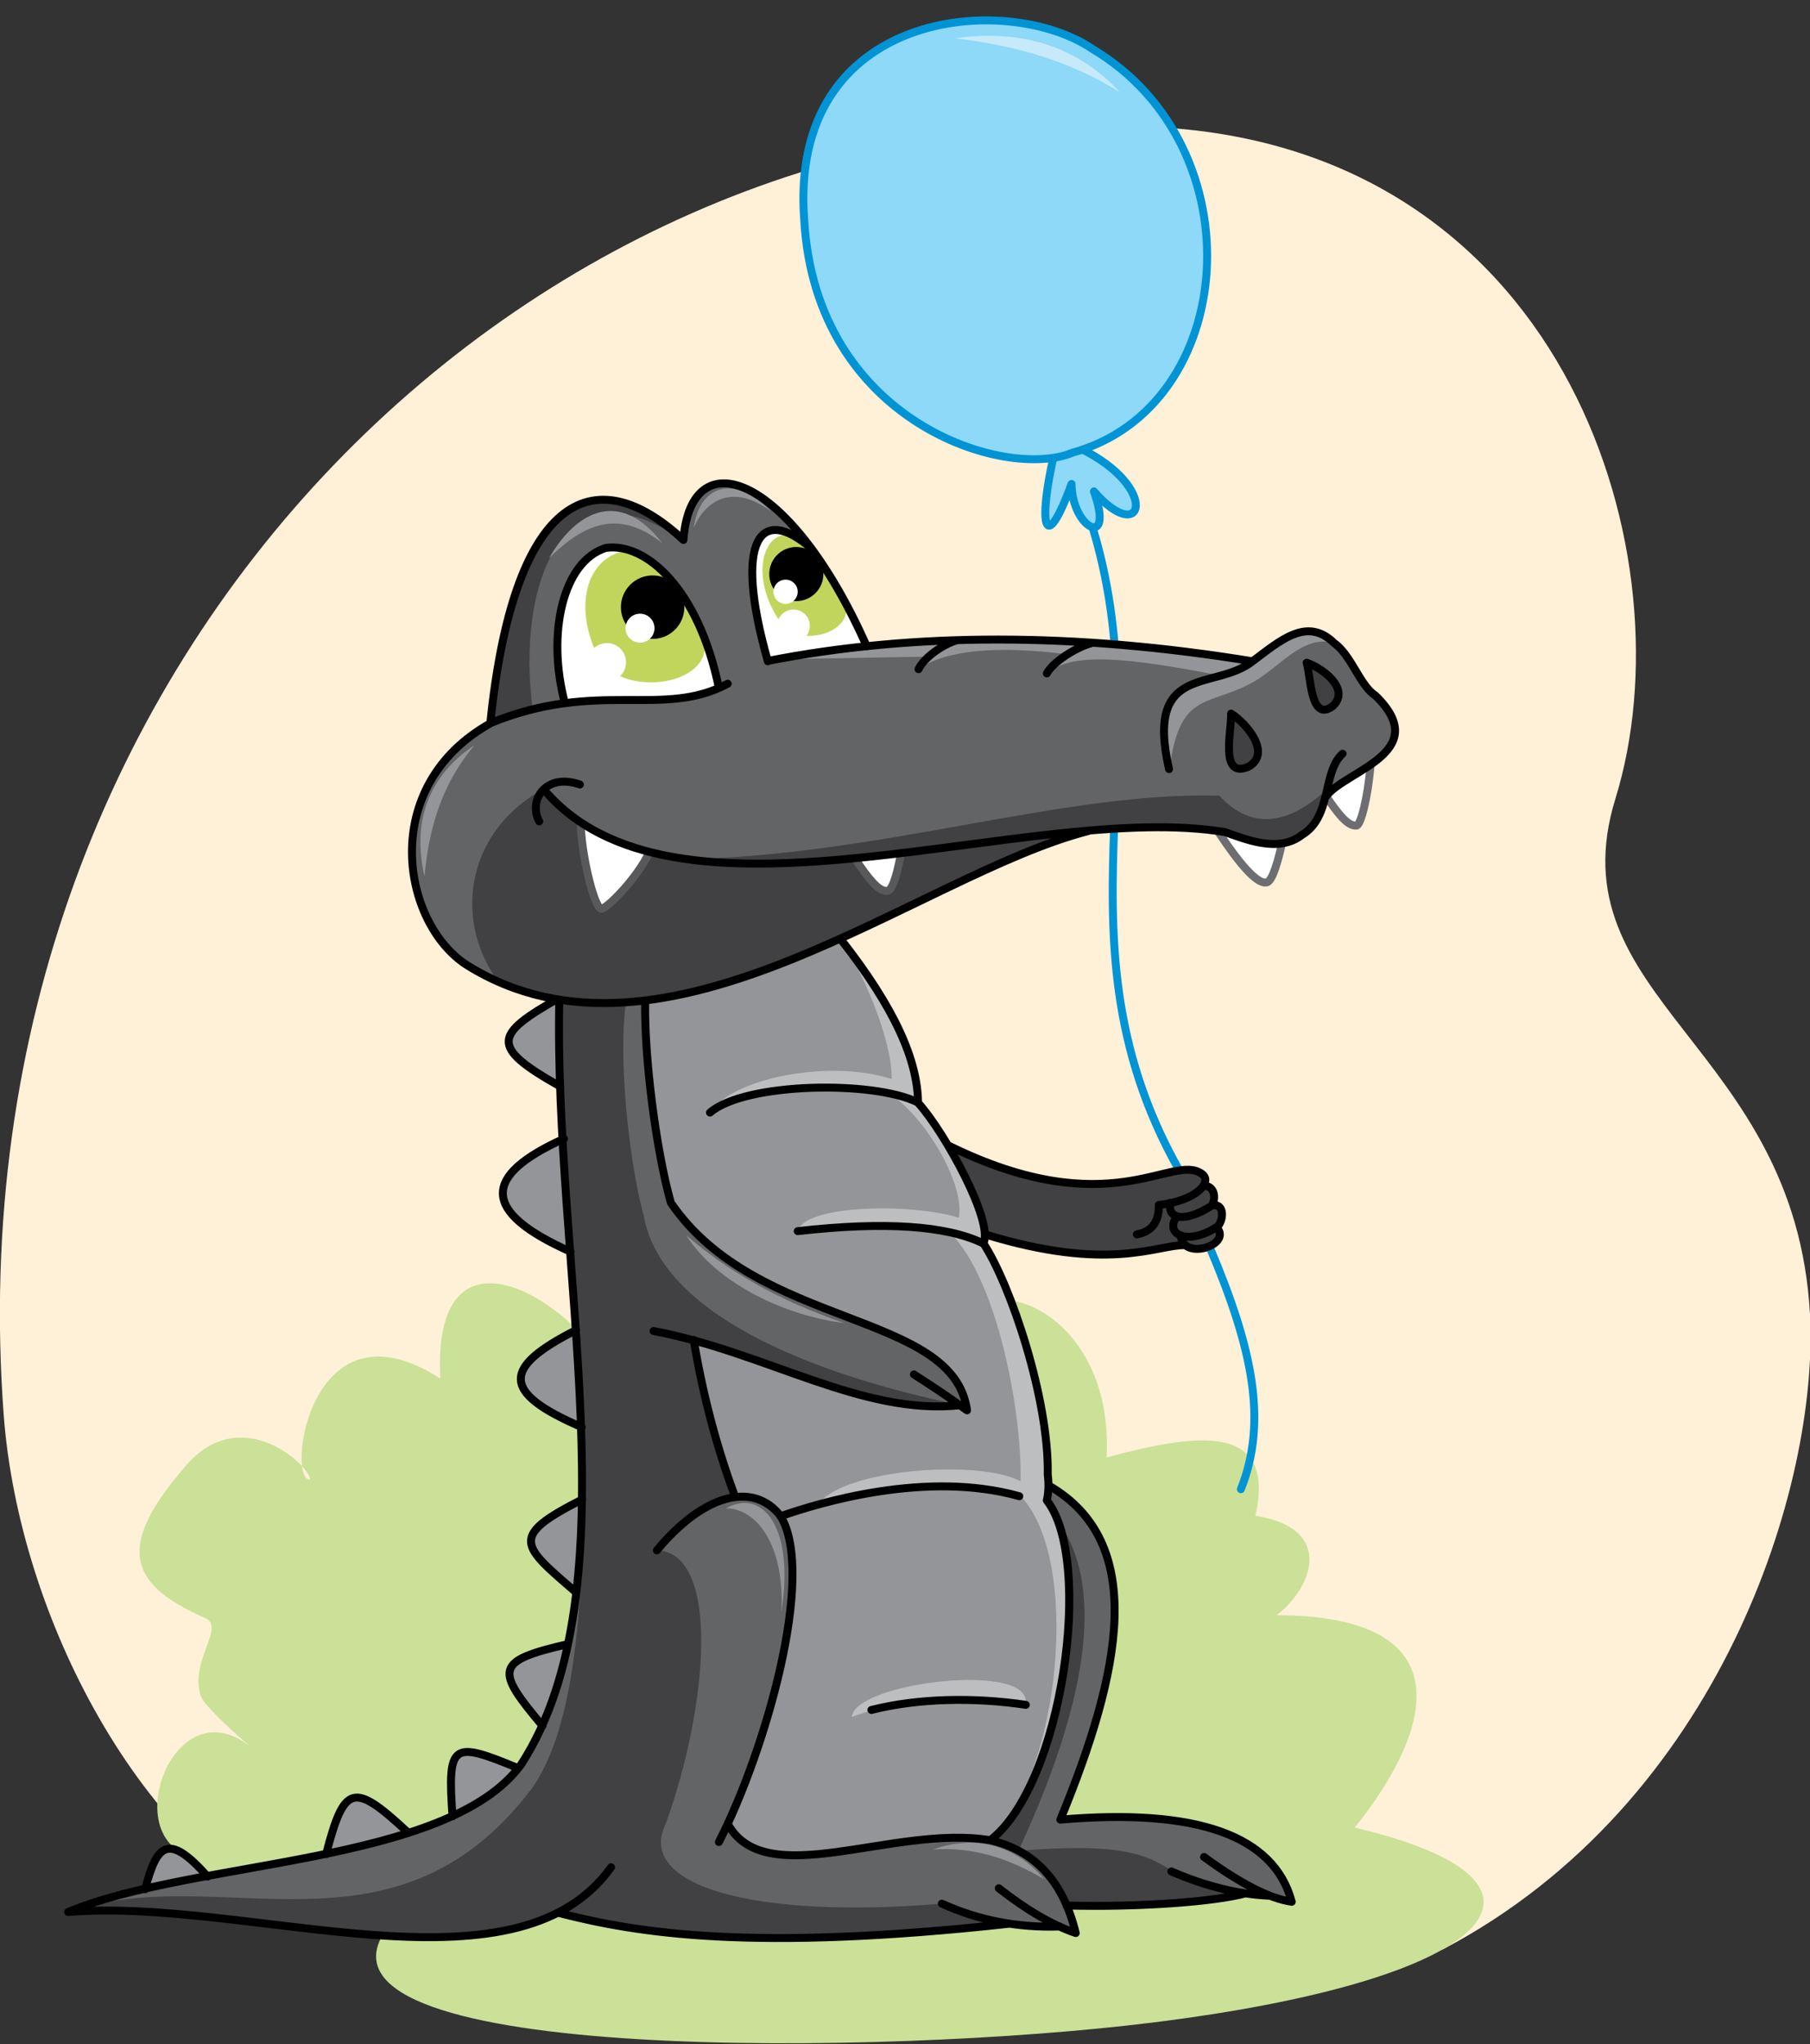 <?xml version="1.0" encoding="utf-8"?>
<!-- Generator: Adobe Illustrator 21.1.0, SVG Export Plug-In . SVG Version: 6.00 Build 0)  -->
<svg version="1.1" id="Layer_1" xmlns="http://www.w3.org/2000/svg" xmlns:xlink="http://www.w3.org/1999/xlink" x="0px" y="0px"
	 viewBox="0 0 388 438" style="enable-background:new 0 0 388 438;" xml:space="preserve">
<rect x="0" y="0" width="388" height="438" fill="#333333" stroke="none"/>
<style type="text/css">
	.st0{fill-rule:evenodd;clip-rule:evenodd;fill:#FFF0D8;}
	.st1{fill-rule:evenodd;clip-rule:evenodd;fill:#CAE197;}
	.st2{fill:none;stroke:#0094D5;stroke-width:1.7;stroke-linecap:round;stroke-linejoin:round;stroke-miterlimit:22.926;}
	.st3{fill-rule:evenodd;clip-rule:evenodd;fill:#D58F5C;}
	.st4{fill:none;stroke:#823436;stroke-width:1.7;stroke-linecap:round;stroke-linejoin:round;stroke-miterlimit:22.926;}
	.st5{fill-rule:evenodd;clip-rule:evenodd;fill:#939598;}
	.st6{fill-rule:evenodd;clip-rule:evenodd;fill:#414042;}
	.st7{fill-rule:evenodd;clip-rule:evenodd;fill:#636466;}
	.st8{fill-rule:evenodd;clip-rule:evenodd;fill:#BCBEC0;}
	.st9{fill:none;stroke:#000000;stroke-width:1.7;stroke-linecap:round;stroke-linejoin:round;stroke-miterlimit:22.926;}
	.st10{fill-rule:evenodd;clip-rule:evenodd;fill:#FFFFFF;}
	.st11{fill:none;stroke:#58595B;stroke-width:1.7;stroke-linecap:round;stroke-linejoin:round;stroke-miterlimit:22.926;}
	.st12{fill:none;stroke:#6D6E71;stroke-width:1.7;stroke-linecap:round;stroke-linejoin:round;stroke-miterlimit:22.926;}
	.st13{fill-rule:evenodd;clip-rule:evenodd;fill:#C1D55D;}
	.st14{fill-rule:evenodd;clip-rule:evenodd;}
	.st15{fill-rule:evenodd;clip-rule:evenodd;fill:#8ED8F8;}
	.st16{fill-rule:evenodd;clip-rule:evenodd;fill:#C7EAFB;}
</style>
<path class="st0" d="M66.6,412.9l242.7,4.8c59.7-31.4,80.6-99.6,78.7-136c-3.1-57.8-55-67.6-41.7-110.6
	c15.8-51.1-9.9-137.7-95.9-143.7C118.5,18.1-11.6,137.5,0.8,303.3C4.1,346.5,30.2,396.6,66.6,412.9z"/>
<path class="st1" d="M201.4,287.3c7.8-18.5,37.6-7.1,35.8,25c19-5.1,36.5-7.8,31.9,12.5c16.8,2.6,12.6,15,4.6,21.3
	c39.9,0.1,33.9,24.1,16.7,45.5c49.6,11.7,30.8,32.6-43.5,41.8c-57.2,7.1-181.7,8.7-164.7-19.1l-31-2.9c-0.8-11.3-16.2-8.2-8.5-10.3
	c0.8-0.2-3.2-3.4-5.5-5.3c-9.6-8.3,2.1-34,17.1-21c1,0.8-10.4-8.6-11.3-11.5c-2.3-7.7,5.4-14.6,1-16.6c-17.5-7.6-18.5-16.1-4.1-32.7
	c11.9-13.7,26.5,0.1,26.6,3c-5.2,1-0.5-39.9,27.9-21.6c-1.5-27.7,16.5-23,29.2-10.6c0-34.2,51.4-54.2,31-30.4c-2,2.4,6.5-0.8,8.4,1
	c5.2,4.9-5.6,14.9-4.4,14.9c4.7-0.1,7.9,2.9,9.7,5.9c2.6-2.3,6.6-3.2,12.5-0.3c2.3,1.1,5.8,2.6,11.6,4.3
	C192.2,280.4,200.8,283.4,201.4,287.3z"/>
<path class="st2" d="M259.3,267.2c9.2,21.7,12.5,37.3,6.7,51.9"/>
<path class="st2" d="M229.8,101c23.4,54.1-6.9,96.9,23,149.8"/>
<path class="st3" d="M173.4,375l13.2-2.7C178.1,362.7,175.8,365.7,173.4,375z"/>
<path class="st3" d="M211.7,367.6l17.2-4.6C217.4,352.2,215.4,352.9,211.7,367.6z"/>
<path class="st4" d="M228.9,363c-11.5-10.8-13.5-10.1-17.2,4.6"/>
<path class="st4" d="M186.6,372.3c-8.5-9.6-10.8-6.6-13.2,2.7"/>
<path class="st5" d="M69.9,397.3l17.5-4.7C75.7,381.7,73.7,382.4,69.9,397.3z M97.1,389.2c5.7-2.5,10.4-6,13.9-10.4
	C97.1,373,96.1,373.4,97.1,389.2z M116.3,369.8l5.4-17.5C106.1,355.9,106.2,357.7,116.3,369.8z M123.5,341.1l1.3-19.9
	C109,329.2,111.8,331,123.5,341.1z M124.7,305.8l-1-20.9C107.9,292.9,107.3,298.3,124.7,305.8z M122.6,268.3l-1.7-24.3
	C103.4,251.8,103.3,259.7,122.6,268.3z M120.3,232.9l-0.4-19.1C106,221.6,105,224.3,120.3,232.9z M31.2,404.8l13.4-2.7
	C36,392.3,33.6,395.3,31.2,404.8z"/>
<path class="st6" d="M254,266.8c-15.8,3.8-31.6,2.2-47.4-3.9l-8-20.8c15.1,10.7,33.2,14.4,54.8,8.6c4.3,0,5.8,1.1,4.6,3.5
	c2,0.3,2.8,1.7,2.6,4.2c1.6,1.1,1.7,2.7,0.2,4.7C263.7,265.2,258.8,269.3,254,266.8z"/>
<path class="st7" d="M272,406.2l-5-0.5c-11.7,3.1-24.8,3.3-38.3,2.6l-16.6-14l12.6-76.1c21.2,12.2,15.6,39.8,2.5,71.6
	c29.3-2.5,45.8,3.4,49.6,17.6L272,406.2z"/>
<path class="st6" d="M265.4,406.2l-5.9,1.1c-12.8,1.2-23.9,1.7-37.4,1l-16.6-14l12.6-76.1c21.2,12.2,17,42.2,0.2,78.4
	c29.3-2.5,28.8,3.3,36.7,5.9L265.4,406.2z"/>
<path class="st7" d="M148.6,286.6c2,12.2,5,23.6,9.1,34.2c13.2-3.9,19.3,20.9-1.6,70l56.4,3.4c9.9,2.9,15.9,9.5,18.2,20l-3.4-1.3
	l-10.7-0.6c-36.4,4.4-69.9,5.1-96.7-2.3c-23.1,11.7-71.2-1.9-105-0.2c31.8-11.2,78.9-11,96.2-31c8.8-12.1,13.7-30.8,13.9-57.5
	c1-38.7-6.2-81.7-4.6-118.3l19.8,2.3c-3.8,3.9-0.6,36.6,3.8,52.4c18.5,27.2,60.6,23.1,63.5,44.5l-1.5-1.1
	C190.5,302.9,172.2,289.5,148.6,286.6z"/>
<path class="st6" d="M148.6,286.6c2,12.2,5,23.6,9.1,34.2l-9.5,4.3l-7.3,7.1c13.5,0.6,11,33.2,1.8,58.6
	c-6.5,13.2,18.8,20.5,59.2,17.1l14.7,4.3c-36.4,4.4-69.9,5.1-96.7-2.3c-23.1,11.7-71.2-1.9-105-0.2c31.8-11.2,69.3,12.5,98.9-26.2
	c8.8-12.1,11-35.6,11.2-62.3c1-38.7-6.2-81.7-4.6-118.3l19.5,2.3c-9.8-1.2-6.3,39.5-1.9,55.3c4,22.8,41,35.1,68,40.6l-1.5-1.1
	C189.6,304.4,173.3,294.1,148.6,286.6z"/>
<path class="st8" d="M179.6,200.5c-16.4,3.5-29.6,5.1-39.6,4.7c-3,10.4-1.5,28.3,3.8,52.4c19.3,26.4,58.4,22.9,63.5,44.5l-1.5-1.1
	c-16.5,2.1-36.6-6.8-57.2-14.4c2.9,13.6,5.6,24.9,9.1,34.2c18.8-1.5,15.1,29-1.6,70c9.7,15.8,34.9-0.2,56.2,3.5
	c15.9-14.9,22.4-54.2,12.1-72.8c1.3-13.7-3.2-32.1-13.6-55.1c1-6.5-4.9-19.2-14-30.1C196.8,226,190.4,214,179.6,200.5z"/>
<path class="st5" d="M179.6,200.5c-16.4,3.5-29.6,5.1-39.6,4.7c-3,10.4-1.5,28.3,3.8,52.4c19.3,26.4,58.4,22.9,63.5,44.5l-1.3-1
	c-16.5,2.1-37.9-7.6-57.3-14.5c2.9,13.6,5.6,24.9,9.1,34.2c18.8-1.5,15.1,29-1.6,70c9.7,15.8,34.9-0.2,56.2,3.5
	c14.8-13.9,19.6-60.4,6.2-73.9c1.3-13.7-4.2-46-15.1-56.4c6.8-4-3.6-24-13.3-30C193.5,231,187.6,211.8,179.6,200.5z"/>
<path class="st8" d="M218.6,317.3c-9.1-4.6-37.2-2.5-42.9,4.7c16.8-4,36.2-4.8,46.3-0.2L218.6,317.3z M207.5,261.7
	c-8.1-3.9-34.9-4.1-36.5,2.1c19.8-2,29.9-1.4,39.9,2.5L207.5,261.7z M193.7,232.2c-12.7-5.8-36.6-1.8-41.5,6.3
	c12.2-6.5,27.1-7.2,44.5-2.2L193.7,232.2z M182.6,367.9c14.1-5.2,29-4.4,37.2-2.7C221.8,355.9,183.2,360.4,182.6,367.9z"/>
<path class="st9" d="M227.2,412.8c-8.9,0.3-17.4-1.3-25.3-4.9 M156,390.8c8.1,14.8,35.6,0.1,56.2,3.5c9.6,2.2,15.7,8.8,18.4,19.9
	c-5-1.7-10.5-4.9-16.5-9.6 M228.6,408.3c15.7,0.4,31.7-0.8,38.4-2.6 M272,406.2c-6.5-0.3-13.5-2-20.9-5.2 M224.8,318.3
	c21.2,12.2,15.6,39.8,2.5,71.6c29.3-2.5,45.8,3.4,49.6,17.6c-4.8-0.7-11-3.9-18.8-9.6 M254,266.8c-6-0.1-16.1,5.9-42.8-2.3
	 M203.2,245.4c34.8,17.2,48.1,1.6,54.4,6.1c2.5,1.7-1.1,5.8-9.2,6.7c0.1,3.6-1.5,5.7-4.7,6.3 M210.7,266.4
	c-7.8-3.8-21.1-4.7-39.7-2.6 M196.7,236.2c-9.4-4.7-37-4.3-44.5,2.2 M180.1,201.1c11.8,15,16.6,26.1,16.7,35.2
	c5.8,6.4,16.3,25.6,14,30.1c5.8,8.8,14.1,33.4,13.8,49.6c0.3,2.3,0.1,4.2-0.2,5.5c10.1,12.9,3.4,60.8-12.1,72.8
	c15.5-12,22.3-59.9,12.1-72.8 M138.3,214.7c-0.2,11.8,2.3,31.6,5.5,43c18.5,27.2,60.6,23.1,63.5,44.5c-4.3-3.1-8.1-5.6-11.4-7.7
	 M205.9,301.1c-21.1,2.3-41.8-11.4-65.8-15.9 M148.7,287.1c2.1,12.6,5.2,23.7,8.9,33.7 M140.8,332.2c9.8-11.8,20.5-15,26.5-7.4
	c7.7,12.6-3.3,50.6-13.2,69.9 M218.5,320.6c-19.9-5.6-42.9,1.4-51.2,4.3 M219.9,365.3c-10.8-1.6-22.8-1.5-33.1,1.1 M87.4,392.6
	c-11.7-10.9-13.6-10.2-17.5,4.7 M110.9,378.8c-14-5.8-15-5.3-13.9,10.4 M121.7,352.3c-15.6,3.6-15.6,5.4-5.4,17.5 M124.8,321.3
	c-15.8,8-13,9.8-1.3,19.9 M123.5,285c-15.8,8-16.2,13.3,1.2,20.8 M120.9,244c-17.5,7.9-17.9,15.6,1.4,24.2 M120.1,232.8
	c-15.3-8.6-14.1-11.1-0.2-19c-1.3,57.6,16.2,126.7-8.2,164.3c-15.8,21.6-70.2,20.3-97.1,31.6c38.8-3.2,95.7,19.4,116.4-9.6
	 M44.5,402.1c-8.6-9.7-10.9-6.7-13.4,2.7 M259.8,258.3c-5.6,3.7-9.7,3-8.9-0.6 M260.7,263c-6.3,4-11.2,1.4-8.4-2.4 M257.9,254.1
	c2.3-0.2,2.9,2.4,1.9,4.2c2.9-0.6,2.5,3.5,1,4.7c3.5,3.7-7.3,7.3-7.7,1.7 M119.8,409.9c17.1,4.4,41.7,8.3,96.6,2.3"/>
<path class="st3" d="M223.5,141.9c-3.4,9.4-3.1,18.9-0.2,29.8C216.7,161.8,216.5,151.3,223.5,141.9z"/>
<path class="st10" d="M250.2,148.8c5.5,0.6,10.8,0.8,15.8,0.8c-0.5,6.3-4.6,14.9-5.5,14.8C258.7,164.3,252.2,154.3,250.2,148.8z"/>
<path class="st11" d="M265.9,149.6c-0.5,6.3-4.6,14.9-5.5,14.8c-1.7,0-8.2-10.1-10.3-15.5"/>
<path class="st4" d="M247.1,141.2c-7.8,0.1-9,7.2-5.4,10.3"/>
<path class="st7" d="M233.2,178.1c11.4-1.6,21.3-1.5,29.4,0.3c12.2,5.3,19.4,2.7,21.6-7.7c3.5-7.2,23.7-7.4,10.5-21.6l-4.4-5.6
	c-4.5-8.2-11-11-21.9-1.7c-22.8-4-49-5.9-82.7-3.2c-16.5-37.2-37.7-44.5-39.3-22.8c-19.6-18.2-36.5-8.7-41.4,39.3
	c-24,16.1-18.9,42.9-5,51.8C142.5,233.2,197,187.4,233.2,178.1z"/>
<path class="st6" d="M114.2,152c-3.5-25.6,5.8-54.4,32.2-36.2c-19.6-18.2-36.5-8.7-41.4,39.3L114.2,152z M233.2,178.1
	c11.4-1.6,21.3-1.5,29.4,0.3c12.2,5.3,19.4,2.7,21.6-7.7c3.5-7.2-9.7,14-22.8-0.2c-33.2-1-73.2,13-114.9,13.6
	c-10.3-0.6-20.2-5.7-29.6-15.2c-16.1,8.3-20.4,27.2-10.1,41.5C149.7,226.3,183.2,194.1,233.2,178.1z"/>
<path class="st10" d="M261.4,178.5c4.5,0.8,9.6,2.2,13.5,2.3c-1.3,5.7-2.4,8.4-3.5,8.3C269.2,189.2,265.6,184.9,261.4,178.5z"/>
<path class="st12" d="M274.8,180.8c-1.3,5.7-2.4,8.4-3.5,8.3c-2.1,0.1-5.7-4.2-9.9-10.5"/>
<path class="st10" d="M284.3,170.6l9.6-6.5c-0.6,6.7-2.1,13-3.1,12.8C288.9,177.1,286.9,174.6,284.3,170.6z"/>
<path class="st12" d="M293.8,164.1c-0.6,6.7-2.1,13-3.1,12.8c-1.8,0.1-3.8-2.4-6.5-6.4"/>
<path class="st10" d="M121.1,150.7c11-1.1,24,0.9,33-3.2c-4.3-21-15.5-31.2-24.2-30C120.7,120.2,117.1,135.7,121.1,150.7z"/>
<path class="st10" d="M173.9,117.6l5.9,9.2l5.9,11.8l-21.2,3.2C157,115.3,163.1,108,173.9,117.6z"/>
<path class="st13" d="M167.5,133.6c3.7,4.9,14.2,2.5,14-3.4c-4.9-11-8.4-16.5-13.8-15.5C162.9,115.8,161.3,125,167.5,133.6z"/>
<path class="st13" d="M127.9,140.1c4.5,10.2,27.1,6.9,22.6-4.4c-4.6-8.8-10.6-18.4-17.6-17.4C125.6,120.5,123.2,130,127.9,140.1z"/>
<path class="st10" d="M124.5,176.3c5,2.5,9.9,4.6,14.7,6.3c-2.7,5.8-9.6,12.6-10.4,12.1C127.2,194.1,124.5,182.2,124.5,176.3z"/>
<path class="st11" d="M139.2,182.6c-2.7,5.8-9.6,12.6-10.4,12.1c-1.6-0.6-4.3-12.4-4.3-18.4"/>
<path class="st10" d="M183.2,184l9.8-0.9c-1,5.3-2,7.9-3,7.8C188.2,191,186.1,188.2,183.2,184z"/>
<path class="st11" d="M193.1,183.1c-1,5.3-2,7.9-3,7.8c-1.8,0.1-4-2.7-6.8-6.9"/>
<circle class="st14" cx="139.9" cy="130.1" r="6.8"/>
<circle class="st10" cx="137.2" cy="134.6" r="3.1"/>
<circle class="st10" cx="130.1" cy="141.9" r="4.1"/>
<ellipse class="st10" cx="170.1" cy="134.1" rx="3.5" ry="3.5"/>
<circle class="st14" cx="170.7" cy="123" r="5.8"/>
<path class="st5" d="M167.5,345.5c0.8-15.3-5.9-22.4-11.9-22.3C163.4,318.8,170.4,327.1,167.5,345.5z M147.1,264.7
	c8.9,7.6,19.4,13.8,33.9,18.8C168.7,282,153.9,275.3,147.1,264.7z M101.7,159.7c-6.5,7.7-9.7,16.8-10.7,28.1
	C88.3,176.2,91.8,166.2,101.7,159.7z M117.7,119.6c6.6-6.5,14.3-11.2,24.3-3.2C132.7,104.4,123.4,109.7,117.7,119.6z M148.7,113.1
	c2.5-5.8,8.3-9.7,16.6-3.5C157.3,101.4,150,104,148.7,113.1z M268.6,141.8c-30.9-5.9-65.6-6.1-103.8-0.5l34.2-0.6l-1.9,2.5
	c5.9-3.9,16.4-4.9,31.8-3l-4.3,4c5-4.3,15.9-3.6,37.2,0.6l-7.1,2.3c-5.6,3.7-6,10.1-4,17.7c2.1-16.4,8-13.5,16.9-18.1
	c6.2-2.9,11.6-11.2,18.6-8.8C281.2,132.6,275.1,135.9,268.6,141.8z M200,396.3c8.3-0.6,15.9,1.7,23.9,6.4
	C217.5,395.2,208.9,393.1,200,396.3z"/>
<circle class="st10" cx="168.4" cy="126.8" r="2.6"/>
<path class="st9" d="M124.3,168.1c-7.5-2.6-11.1,3.6-8.7,7.9 M250.6,164.8c-5.2-22.8,9.8-16.7,17.9-23.1c6-4.5,11.7-9.6,17.5-3.9
	c3.7,2.6,5.5,9.1,8.8,11.2c12.6,12.2-6.4,16.1-10.5,21.6 M268.5,141.7c-38-6.2-72.6-6.2-103.8-0.1 M234,137.8
	c-3.6,1-8.3,4.1-9.6,6.5 M205.1,137.2c-3.1,0.9-7.1,3.8-8.2,6.2 M105,155c23.1-9.5,37.1-1,51-8.5 M185.8,138.5
	c-16.5-37.2-37.7-44.5-39.3-22.8C126.9,97.5,110,107,105.1,155c-24.2,13.6-18.9,42.9-5,51.8c42.4,26.5,96.9-19.4,133.1-28.7
	 M164.6,141.7c-7.5-26.4-1.5-33.7,9.4-24.1 M154.1,147.4c-4.3-21-15.5-31.2-24.2-30c-9.2,2.8-12.8,18.3-8.8,33.3 M117.4,170.1
	c29,32.2,103.8,1.3,145.2,8.2c4.1,1.4,11.4,4.6,16.5,0.6c6.5-3.9,4.3-13.4,8.7-17.4"/>
<path class="st6" d="M280.1,142c0.9,2.9,0.8,12.9,5.6,9.3C289.6,147.6,283.4,143.1,280.1,142z M263.9,152.9
	c0.2,3.3-2.6,14.1,3.7,11.4C272.7,161.4,267.2,155,263.9,152.9z"/>
<path class="st9" d="M280.1,142c0.9,2.9,0.8,12.9,5.6,9.3C289.6,147.6,283.4,143.1,280.1,142z M263.9,152.9
	c0.2,3.3-2.6,14.1,3.7,11.4C272.7,161.4,267.2,155,263.9,152.9z"/>
<path class="st15" d="M226,97.6l5.5-1.6c17.6,8.5,13.6,21.4,3.1,9.3c4.5,12.6-4.7,8-4.8-1.6C226.1,116.7,221.2,116.3,226,97.6z"/>
<path class="st2" d="M231.4,96c17.6,8.5,13.6,21.4,3.1,9.3c4.5,12.6-4.7,8-4.8-1.6c-5.8,15.8-7.2,8.7-3.8-6.1"/>
<path class="st15" d="M229.9,97c35.6-9.8,39.7-65.4,4.3-86.5c-18.4-12.5-65.3-8.5-61.8,36.7C174.9,90.4,215.5,103,229.9,97z"/>
<path class="st2" d="M229.9,97c35.6-9.8,39.7-65.4,4.3-86.5c-18.4-12.5-65.3-8.5-61.8,36.7C174.9,90.4,215.5,103,229.9,97z"/>
<path class="st16" d="M240.1,19.8c-10-6.3-21.2-9.9-35.4-11.6C219.8,6.1,231.4,10.4,240.1,19.8z"/>
</svg>
